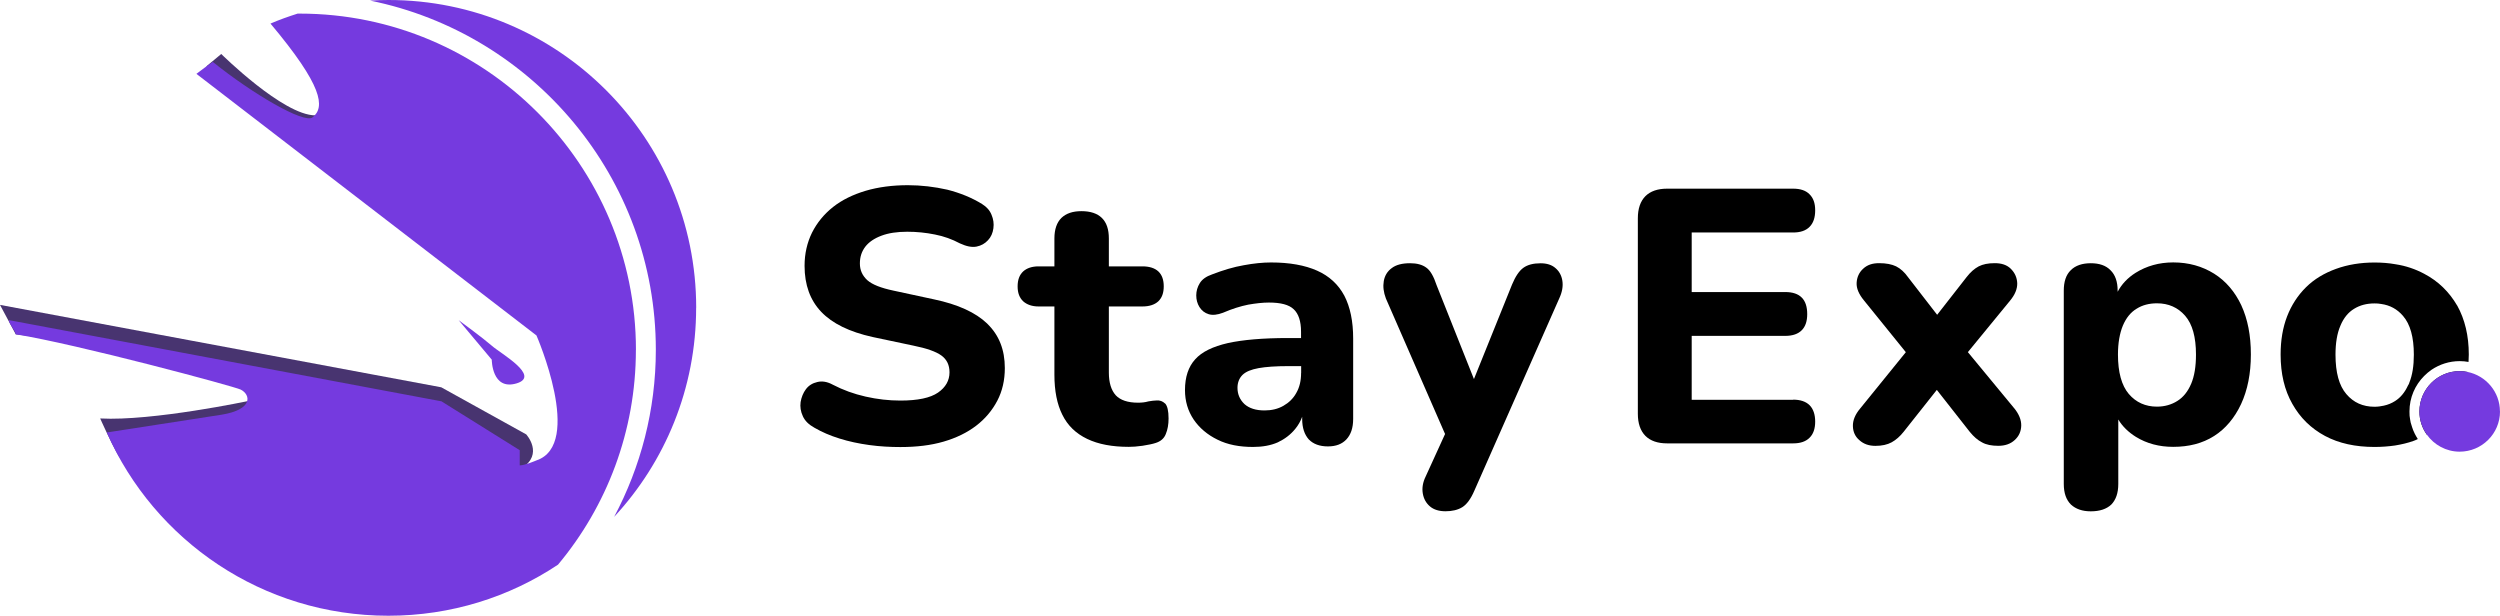 <?xml version="1.0" encoding="UTF-8"?>
<svg id="Layer_1" data-name="Layer 1" xmlns="http://www.w3.org/2000/svg" width="461.4" height="113.64" viewBox="0 0 461.4 113.64">
  <defs>
    <style>
      .cls-1 {
        fill: #483470;
      }

      .cls-2 {
        fill: #753adf;
      }
    </style>
  </defs>
  <g>
    <path class="cls-1" d="M46.01,73.97s-17.88,3.79-27.52,3.26c0,0,1.83,4.16,3.47,7.01,1.64,2.86,25.12-5.14,25.12-5.14l-1.07-5.14Z"/>
    <path class="cls-1" d="M0,56.27l81.44,15.21,15.68,8.69s3.32,3.64-.85,6.24c-4.18,2.6-27.63-6.24-27.63-6.24l-30.77-11.11-25.45-6.2-9.51-1.16-2.91-5.43Z"/>
    <path class="cls-1" d="M40.84,9.97s11.45,11.34,17.37,11.32c5.93-.02-1.87,3.63-2.37,3.63s-7.02-2.99-7.24-3.49-6.86-5.31-7.53-5.64-2.98-3.55-2.98-3.55l2.75-2.28Z"/>
    <g>
      <path class="cls-2" d="M117.36,64.57c0,15.03-5.38,28.88-14.37,39.64-8.95,5.97-19.74,9.43-31.31,9.43-23.21,0-43.17-13.85-51.98-33.82,9.28-1.44,18.53-2.87,21.18-3.28,5.93-.96,5.38-3.72,3.54-4.64-1.18-.59-30.1-8.36-41.51-10.2-.15-.88-1.17-1.73-1.28-2.62l79.85,14.99,14.44,9.02v2.8c.96,0,3.09-.92,3.09-.92,8.77-2.95,0-23.06,0-23.06L36.25,13.63c.99-.74,1.99-1.51,3.02-2.21,7.22,5.82,16.87,11.49,18.42,10.24,2.36-1.88,1.88-5.82-7.77-17.31,1.62-.7,3.28-1.29,5.01-1.84h.37c34.22,0,62.07,27.85,62.07,62.07Z"/>
      <path class="cls-2" d="M128.48,56.8c0,14.92-5.75,28.47-15.14,38.6,4.9-9.21,7.7-19.71,7.7-30.83C121.04,32.78,98.35,6.19,68.3,.11c1.11-.07,2.25-.11,3.39-.11,31.35,0,56.8,25.42,56.8,56.8Z"/>
      <path class="cls-2" d="M95.33,70.76c-4.57,1.36-4.57-4.38-4.57-4.38l-6.11-7.29c.52,.37,4.64,3.43,6.11,4.71,1.55,1.4,9.14,5.6,4.57,6.96Z"/>
    </g>
  </g>
  <path d="M182.22,59.74c-2.17-2.08-5.45-3.57-9.84-4.49l-7.47-1.61c-2.32-.49-3.93-1.12-4.84-1.93-.9-.83-1.37-1.83-1.37-3.08s.34-2.22,1-3.1c.66-.85,1.66-1.54,2.98-2.03,1.29-.49,2.88-.73,4.76-.73,1.73,0,3.42,.17,5.1,.51,1.66,.32,3.2,.88,4.62,1.64,1.22,.56,2.22,.76,3.08,.59,.85-.17,1.54-.56,2.1-1.17,.56-.59,.88-1.32,1-2.2,.12-.85,0-1.69-.34-2.49-.32-.81-.9-1.47-1.76-2-1.86-1.15-4.01-2.03-6.4-2.64-2.39-.54-4.84-.83-7.28-.83-2.83,0-5.45,.34-7.79,1.03-2.37,.71-4.37,1.69-6.03,3-1.66,1.32-2.96,2.91-3.88,4.74-.9,1.83-1.37,3.88-1.37,6.11,0,3.52,1.03,6.35,3.08,8.5,2.05,2.15,5.2,3.69,9.48,4.64l7.52,1.59c2.44,.49,4.18,1.1,5.18,1.83,1,.73,1.49,1.76,1.49,3.1,0,1.51-.71,2.76-2.12,3.74-1.42,.98-3.74,1.47-6.94,1.47-2.12,0-4.27-.24-6.42-.73-2.17-.49-4.18-1.22-6.06-2.2-1.03-.56-1.98-.71-2.86-.49-.88,.2-1.59,.64-2.1,1.32-.51,.68-.83,1.49-.98,2.37-.12,.9,0,1.73,.42,2.64,.39,.85,1.1,1.54,2.12,2.1,1.39,.81,2.93,1.47,4.64,2,1.71,.54,3.54,.93,5.5,1.2,1.95,.27,3.88,.37,5.74,.37,2.98,0,5.64-.32,7.96-1,2.34-.68,4.35-1.66,6.01-2.93s2.96-2.81,3.91-4.62c.93-1.78,1.39-3.79,1.39-6.03,0-3.37-1.07-6.08-3.22-8.16Z"/>
  <path d="M215.02,74.47c-.44-.42-.95-.61-1.56-.56-.42,0-.9,.07-1.51,.17-.59,.17-1.22,.24-1.9,.24-1.91,0-3.27-.46-4.13-1.37-.83-.93-1.27-2.32-1.27-4.18v-12.21h6.2c1.29,0,2.27-.34,2.93-.95,.68-.66,1-1.56,1-2.76s-.32-2.12-1-2.76c-.66-.61-1.64-.93-2.93-.93h-6.2v-5.15c0-1.69-.42-2.93-1.29-3.79-.85-.83-2.12-1.25-3.76-1.25s-2.83,.42-3.71,1.25c-.85,.85-1.29,2.1-1.29,3.79v5.15h-2.93c-1.2,0-2.15,.32-2.83,.93-.68,.63-1.03,1.54-1.03,2.76s.34,2.1,1.03,2.76c.68,.61,1.64,.95,2.83,.95h2.93v12.6c0,2.98,.49,5.45,1.47,7.4,.98,1.98,2.49,3.44,4.57,4.44,2.08,1,4.64,1.47,7.69,1.47,.68,0,1.51-.05,2.54-.2,1.03-.17,1.83-.32,2.39-.51,.95-.29,1.59-.85,1.9-1.66,.34-.81,.51-1.76,.51-2.86,0-1.42-.22-2.34-.64-2.78Z"/>
  <path d="M248.09,54.54c-1.1-2.05-2.76-3.59-5.01-4.59-2.25-1-5.08-1.51-8.5-1.51-1.51,0-3.2,.17-5.03,.51-1.86,.32-3.79,.9-5.84,1.69-1.07,.37-1.83,.9-2.27,1.61-.44,.71-.66,1.47-.66,2.27s.2,1.51,.59,2.15c.42,.66,.98,1.1,1.71,1.32,.73,.22,1.61,.12,2.64-.27,1.69-.73,3.22-1.2,4.64-1.49,1.39-.24,2.66-.39,3.83-.39,2.17,0,3.71,.39,4.59,1.25,.88,.83,1.34,2.2,1.34,4.15v1.15h-2.42c-4.62,0-8.3,.32-11.09,.93-2.78,.64-4.79,1.61-6.03,3-1.25,1.37-1.88,3.27-1.88,5.67,0,2.05,.54,3.86,1.61,5.45,1.05,1.54,2.54,2.81,4.4,3.71,1.86,.93,4.05,1.34,6.55,1.34,1.73,0,3.25-.27,4.57-.85,1.29-.61,2.39-1.44,3.25-2.52,.54-.66,.95-1.39,1.25-2.2v.39c0,1.66,.42,2.88,1.22,3.79,.83,.85,2,1.29,3.52,1.29s2.61-.44,3.42-1.29c.83-.9,1.25-2.12,1.25-3.79v-14.82c0-3.2-.54-5.81-1.64-7.94Zm-7.96,14.31c0,1.42-.29,2.64-.88,3.66-.56,1.03-1.37,1.81-2.39,2.39s-2.17,.85-3.47,.85c-1.61,0-2.83-.39-3.71-1.17-.85-.81-1.29-1.81-1.29-3,0-.98,.32-1.78,.93-2.39,.63-.61,1.61-1,2.98-1.25,1.34-.24,3.17-.37,5.5-.37h2.34v1.27Z"/>
  <path d="M287.09,49.49c-.68-.61-1.61-.9-2.76-.9-1.34,0-2.39,.27-3.17,.83s-1.47,1.59-2.1,3.1l-7.03,17.44-6.89-17.32c-.54-1.64-1.17-2.74-1.91-3.25-.73-.54-1.73-.81-2.98-.81-1.47,0-2.59,.29-3.39,.9-.81,.59-1.29,1.39-1.47,2.39-.17,1-.05,2.05,.39,3.22l10.92,25.01-3.57,7.82c-.54,1.1-.71,2.15-.54,3.15,.17,1,.61,1.78,1.32,2.39,.71,.61,1.69,.9,2.88,.9s2.27-.24,3.1-.76c.81-.51,1.56-1.51,2.22-3.05l15.68-35.51c.54-1.17,.71-2.22,.56-3.22-.15-.98-.59-1.76-1.27-2.34Z"/>
  <path d="M330.95,73.79h-18.73v-11.8h17.27c1.37,0,2.39-.37,3.05-1.05,.68-.68,1-1.69,1-2.96,0-1.34-.32-2.37-1-3.05-.66-.68-1.69-1.03-3.05-1.03h-17.27v-10.99h18.73c1.32,0,2.34-.34,3.03-1.05,.68-.68,1.03-1.69,1.03-3.03s-.34-2.27-1.03-2.96c-.68-.71-1.71-1.05-3.03-1.05h-23.27c-1.73,0-3.08,.46-4.01,1.39-.93,.95-1.39,2.3-1.39,4.08v36.07c0,1.78,.46,3.13,1.39,4.08,.93,.93,2.27,1.39,4.01,1.39h23.27c1.32,0,2.34-.34,3.03-1.05,.68-.66,1.03-1.66,1.03-2.96s-.34-2.34-1.03-3.03c-.68-.68-1.71-1.03-3.03-1.03Z"/>
  <path d="M371.76,75.37l-8.57-10.38,7.77-9.48c.93-1.12,1.37-2.2,1.34-3.25-.05-1.05-.44-1.9-1.17-2.64-.73-.73-1.73-1.05-2.98-1.05s-2.17,.2-2.96,.59c-.78,.42-1.54,1.07-2.25,2l-5.42,6.94-5.37-6.94c-.66-.93-1.39-1.59-2.2-2-.81-.39-1.86-.59-3.13-.59s-2.2,.32-2.96,1.03c-.73,.66-1.15,1.56-1.2,2.61-.05,1.03,.42,2.1,1.34,3.22l7.74,9.57-8.4,10.36c-.95,1.12-1.39,2.2-1.37,3.27,.02,1.07,.42,1.95,1.2,2.61,.78,.71,1.76,1.05,2.96,1.05s2.2-.22,3-.66,1.54-1.1,2.2-1.93l6.13-7.74,6.08,7.74c.71,.88,1.47,1.54,2.27,1.95,.78,.44,1.78,.63,3,.63s2.25-.34,3.03-1.07c.78-.71,1.17-1.59,1.2-2.66,.02-1.05-.42-2.12-1.29-3.2Z"/>
  <path d="M413.67,56.37c-1.2-2.54-2.86-4.49-5.03-5.86-2.2-1.37-4.71-2.08-7.55-2.08-2.61,0-4.93,.66-6.96,1.93-1.47,.93-2.56,2.1-3.3,3.49v-.22c0-1.64-.44-2.91-1.32-3.76-.85-.88-2.08-1.29-3.64-1.29s-2.83,.42-3.69,1.29c-.88,.85-1.29,2.12-1.29,3.76v35.68c0,1.69,.44,2.93,1.32,3.81,.9,.83,2.12,1.25,3.66,1.25,1.66,0,2.91-.42,3.79-1.25,.85-.88,1.29-2.12,1.29-3.81v-11.89c.76,1.27,1.86,2.34,3.27,3.22,2,1.22,4.27,1.83,6.86,1.83,2.88,0,5.4-.63,7.55-2,2.12-1.34,3.79-3.35,4.98-5.89,1.2-2.59,1.81-5.64,1.81-9.16s-.59-6.52-1.76-9.06Zm-9.28,14.48c-.59,1.39-1.44,2.47-2.54,3.15-1.07,.68-2.34,1.05-3.76,1.05-2.12,0-3.86-.78-5.2-2.34-1.32-1.56-2-3.98-2-7.28,0-2.12,.32-3.91,.9-5.32,.61-1.44,1.44-2.47,2.54-3.13,1.07-.68,2.34-1,3.76-1,2.12,0,3.86,.76,5.2,2.3s2,3.93,2,7.16c0,2.2-.29,3.98-.9,5.42Z"/>
  <path d="M453.95,68.5c-4.08,0-7.42,3.35-7.42,7.45,0,1.59,.51,3.08,1.37,4.27,1.12-.61,2.12-1.37,3-2.22,.78-.76,1.49-1.61,2.1-2.56,.29-.46,.56-.93,.81-1.44,.22-.44,.42-.9,.61-1.39,.46-1.25,.81-2.56,.98-3.96-.46-.1-.95-.15-1.44-.15Zm-.46-12.11c-1.47-2.52-3.47-4.49-6.08-5.86-1.59-.85-3.37-1.47-5.3-1.76-1.22-.22-2.52-.32-3.86-.32-2.59,0-4.96,.39-7.11,1.17s-4.01,1.88-5.54,3.39c-1.51,1.49-2.69,3.3-3.49,5.37-.81,2.1-1.2,4.44-1.2,7.06,0,3.52,.71,6.55,2.17,9.11,1.44,2.56,3.44,4.52,6.03,5.91,2.56,1.37,5.62,2.03,9.13,2.03,1.34,0,2.59-.1,3.79-.27,1.22-.2,2.34-.46,3.42-.85,.27-.1,.54-.2,.78-.34-.2-.32-.39-.64-.56-.98-.12-.22-.2-.42-.29-.64-.07-.2-.15-.37-.2-.56-.1-.29-.2-.59-.27-.88-.07-.39-.15-.81-.2-1.25-.02-.27-.02-.51-.02-.78,0-2.56,1.03-4.86,2.71-6.55,.42-.42,.88-.81,1.37-1.15,1.49-1,3.27-1.59,5.18-1.59,.56,0,1.1,.05,1.64,.15,.02-.44,.05-.9,.05-1.37,0-3.44-.71-6.47-2.15-9.06Zm-8.82,14.21c-.02,.1-.05,.2-.1,.27-.05,.1-.07,.17-.15,.27-.59,1.29-1.39,2.25-2.39,2.88-.61,.39-1.29,.68-2.08,.85-.54,.12-1.1,.2-1.71,.2-2.15,0-3.88-.78-5.2-2.34-1.34-1.56-2-3.98-2-7.28,0-2.12,.29-3.91,.9-5.32,.59-1.44,1.44-2.47,2.52-3.13,1.1-.68,2.34-1,3.79-1,.42,0,.83,.02,1.22,.1,1.61,.22,2.96,.95,4.03,2.2,1.34,1.54,2,3.93,2,7.16,0,2.08-.27,3.76-.83,5.15Z"/>
  <path class="cls-2" d="M461.4,75.94c0,4.1-3.35,7.42-7.45,7.42-2.49,0-4.71-1.25-6.06-3.15-.85-1.2-1.37-2.69-1.37-4.27,0-4.1,3.35-7.45,7.42-7.45,.49,0,.98,.05,1.44,.15,3.42,.68,6.01,3.69,6.01,7.3Z"/>
</svg>
